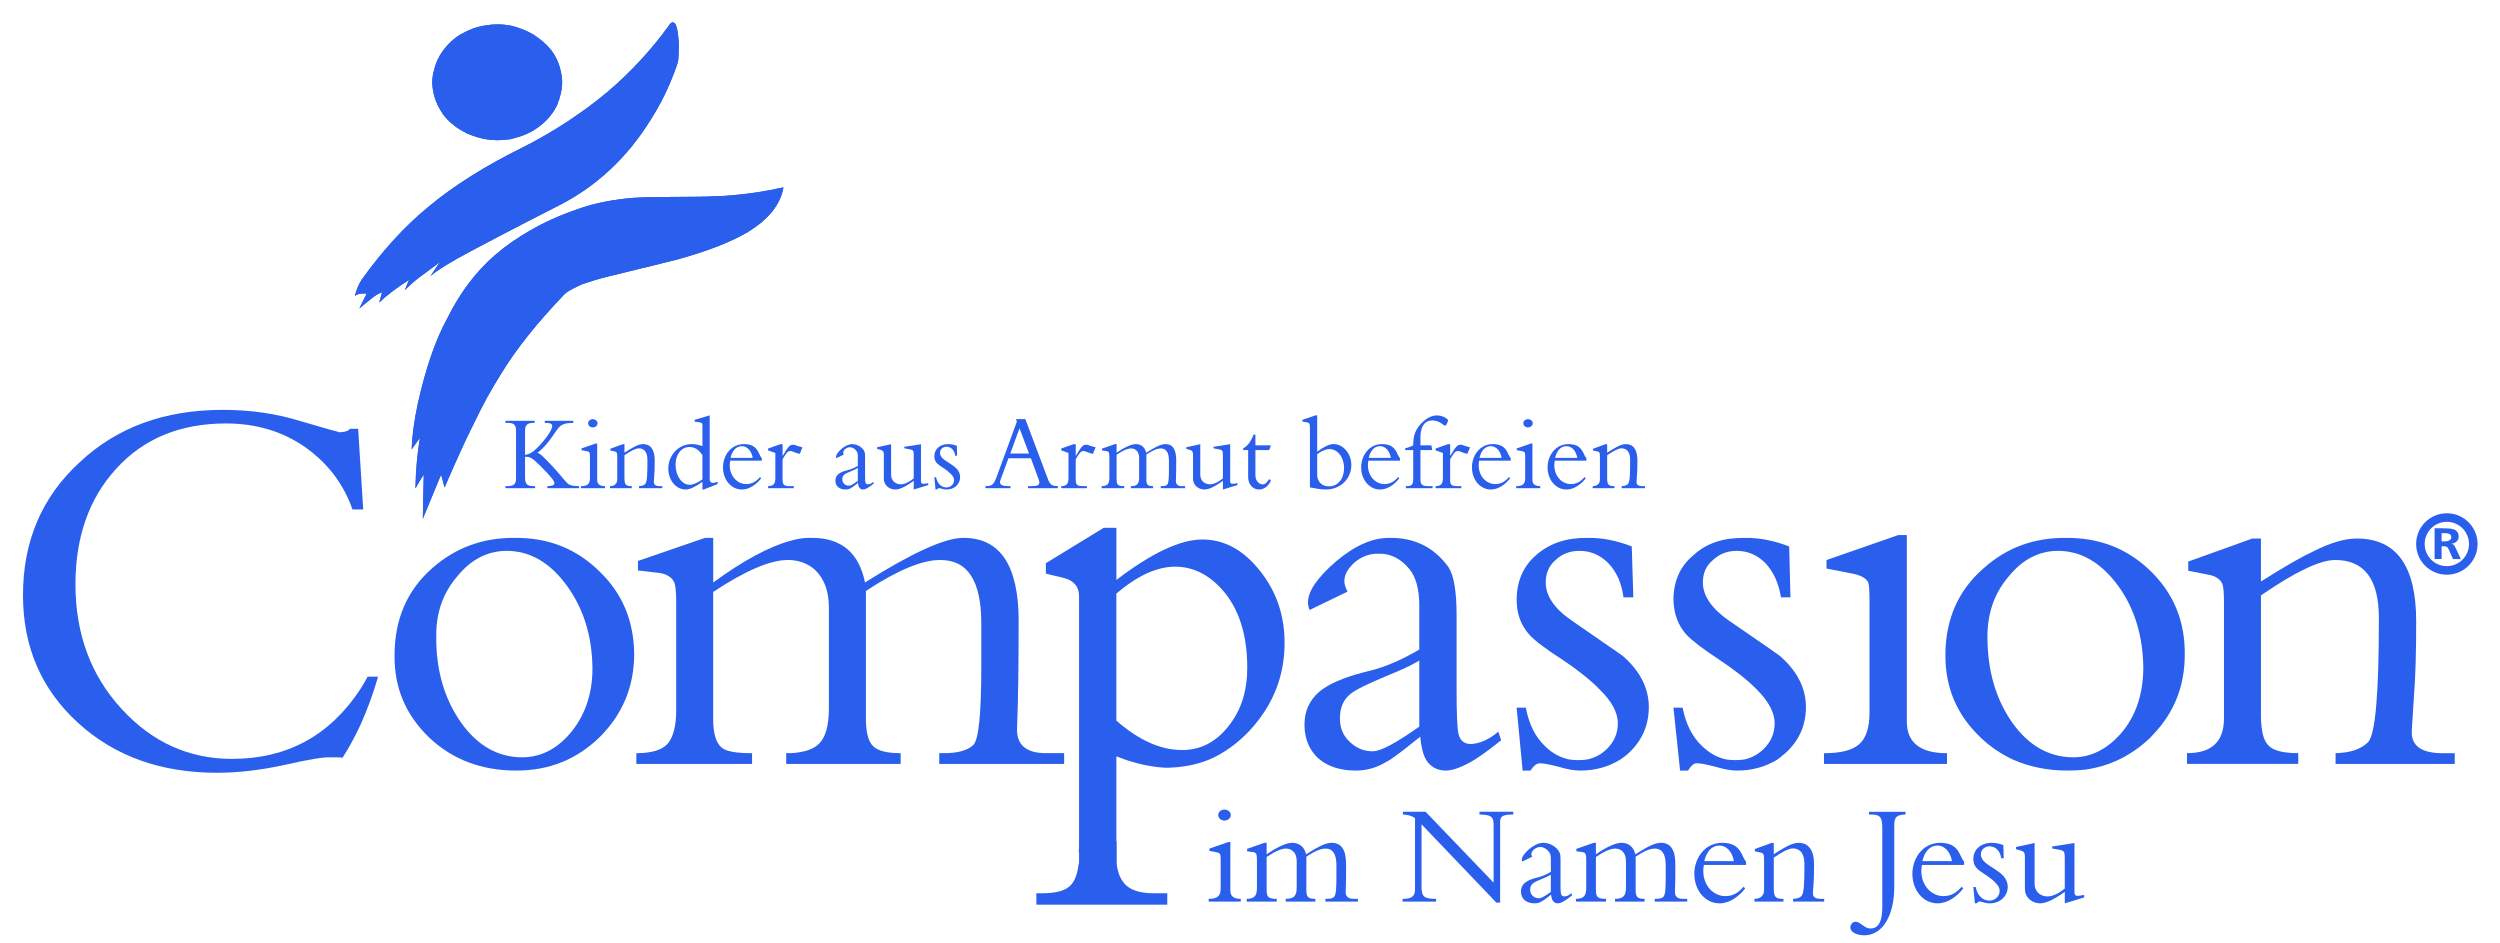 <?xml version="1.0" encoding="UTF-8"?>
<svg id="Calque_1" xmlns="http://www.w3.org/2000/svg" xmlns:xlink="http://www.w3.org/1999/xlink" version="1.1" viewBox="0 0 138.9 52.4">
  <!-- Generator: Adobe Illustrator 29.3.0, SVG Export Plug-In . SVG Version: 2.1.0 Build 146)  -->
  <defs>
    <style>
      .st0 {
        fill-rule: evenodd;
      }

      .st0, .st1, .st2 {
        fill: #2a5eec;
      }

      .st2 {
        clip-rule: evenodd;
      }

      .st3 {
        clip-path: url(#clippath);
      }
    </style>
    <clipPath id="clippath">
      <path class="st2" d="M29.417,12.829c-.712.409-1.354.854-1.923,1.353-1.05.908-1.922,2.065-2.616,3.453-.694,1.263-1.228,2.847-1.655,4.751-.196.908-.32,1.762-.356,2.581l.463-.641c-.142.854-.231,1.797-.249,2.811.214-.374.356-.622.463-.765l-.053,2.456,1.014-2.456c.071.214.124.445.196.712.623-1.441,1.157-2.634,1.637-3.577.481-1.014.979-1.904,1.459-2.669.463-.765.997-1.513,1.566-2.225.516-.641,1.174-1.406,1.975-2.242.143-.196.979-.57,1.032-.587.356-.124.801-.267,1.37-.409.267-.071.908-.213,1.887-.463.854-.196,1.548-.392,2.082-.516,1.655-.463,2.919-.961,3.826-1.495,1.157-.712,1.833-1.53,1.993-2.491-1.121.249-2.242.409-3.399.48-.623.036-1.548.053-2.812.053-1.103,0-1.958.018-2.563.089-.925.107-1.833.285-2.705.605-.979.338-1.85.73-2.633,1.192h0ZM24.433,14.573l-.516.765c.391-.338,1.121-.783,2.153-1.335.694-.374,2.385-1.264,5.072-2.634,2.029-1.05,3.702-2.616,5.001-4.698.427-.676.801-1.37,1.103-2.1.178-.427.32-.801.409-1.103.036-.124.053-.356.053-.641.018-.32,0-.641-.036-.89-.036-.32-.089-.534-.178-.641-.107-.107-.232-.053-.356.16-.943,1.299-2.065,2.527-3.382,3.648-1.406,1.175-2.954,2.189-4.663,3.061-2.136,1.05-3.88,2.153-5.25,3.292-1.353,1.103-2.599,2.474-3.755,4.093-.143.213-.267.498-.374.89.178-.125.391-.16.659-.125l-.409.819.659-.534c.213-.178.409-.303.605-.356l-.16.569c.427-.427.997-.836,1.655-1.263l-.231.569c.303-.303.605-.569.907-.783l1.032-.765h0ZM24.629,2.792c-.249.338-.427.712-.516,1.121-.124.409-.124.836-.018,1.281.089.427.285.819.534,1.174.267.356.587.623.997.872.392.231.801.374,1.264.48.481.089.943.089,1.442.018.463-.107.908-.249,1.317-.498.374-.231.712-.516.979-.872.267-.338.427-.73.516-1.121.107-.409.125-.837.018-1.264-.089-.445-.267-.836-.534-1.192-.267-.338-.605-.623-.997-.872-.391-.231-.801-.391-1.264-.498-.48-.089-.961-.089-1.442,0-.48.071-.907.249-1.317.481-.391.231-.712.534-.979.89h0Z"/>
    </clipPath>
  </defs>
  <g>
    <path class="st0" d="M29.417,12.829c-.712.409-1.354.854-1.923,1.353-1.05.908-1.922,2.065-2.616,3.453-.694,1.263-1.228,2.847-1.655,4.751-.196.908-.32,1.762-.356,2.581l.463-.641c-.142.854-.231,1.797-.249,2.811.214-.374.356-.622.463-.765l-.053,2.456,1.014-2.456c.071.214.124.445.196.712.623-1.441,1.157-2.634,1.637-3.577.481-1.014.979-1.904,1.459-2.669.463-.765.997-1.513,1.566-2.225.516-.641,1.174-1.406,1.975-2.242.143-.196.979-.57,1.032-.587.356-.124.801-.267,1.37-.409.267-.071.908-.213,1.887-.463.854-.196,1.548-.392,2.082-.516,1.655-.463,2.919-.961,3.826-1.495,1.157-.712,1.833-1.53,1.993-2.491-1.121.249-2.242.409-3.399.48-.623.036-1.548.053-2.812.053-1.103,0-1.958.018-2.563.089-.925.107-1.833.285-2.705.605-.979.338-1.85.73-2.633,1.192h0ZM24.433,14.573l-.516.765c.391-.338,1.121-.783,2.153-1.335.694-.374,2.385-1.264,5.072-2.634,2.029-1.05,3.702-2.616,5.001-4.698.427-.676.801-1.37,1.103-2.1.178-.427.32-.801.409-1.103.036-.124.053-.356.053-.641.018-.32,0-.641-.036-.89-.036-.32-.089-.534-.178-.641-.107-.107-.232-.053-.356.16-.943,1.299-2.065,2.527-3.382,3.648-1.406,1.175-2.954,2.189-4.663,3.061-2.136,1.05-3.88,2.153-5.25,3.292-1.353,1.103-2.599,2.474-3.755,4.093-.143.213-.267.498-.374.89.178-.125.391-.16.659-.125l-.409.819.659-.534c.213-.178.409-.303.605-.356l-.16.569c.427-.427.997-.836,1.655-1.263l-.231.569c.303-.303.605-.569.907-.783l1.032-.765h0ZM24.629,2.792c-.249.338-.427.712-.516,1.121-.124.409-.124.836-.018,1.281.089.427.285.819.534,1.174.267.356.587.623.997.872.392.231.801.374,1.264.48.481.089.943.089,1.442.018.463-.107.908-.249,1.317-.498.374-.231.712-.516.979-.872.267-.338.427-.73.516-1.121.107-.409.125-.837.018-1.264-.089-.445-.267-.836-.534-1.192-.267-.338-.605-.623-.997-.872-.391-.231-.801-.391-1.264-.498-.48-.089-.961-.089-1.442,0-.48.071-.907.249-1.317.481-.391.231-.712.534-.979.89h0Z"/>
    <g class="st3">
      <rect class="st1" x="34.575" y="-7.492" width="3.705" height="20.386" transform="translate(15.875 32.898) rotate(-60)"/>
      <rect class="st1" x="32.708" y="-4.257" width="3.705" height="20.386" transform="translate(12.14 32.898) rotate(-60)"/>
      <rect class="st1" x="33.392" y="-2.673" width=".524" height="20.415" transform="translate(10.302 32.912) rotate(-59.999)"/>
      <rect class="st1" x="33.143" y="-2.242" width=".524" height="20.415" transform="translate(9.804 32.912) rotate(-60)"/>
      <rect class="st1" x="32.895" y="-1.811" width=".524" height="20.415" transform="translate(9.307 32.913) rotate(-60)"/>
      <rect class="st1" x="32.646" y="-1.38" width=".524" height="20.415" transform="translate(8.809 32.913) rotate(-60)"/>
      <rect class="st1" x="32.397" y="-.949" width=".524" height="20.415" transform="translate(8.312 32.913) rotate(-60)"/>
      <rect class="st1" x="32.148" y="-.518" width=".524" height="20.415" transform="translate(7.814 32.912) rotate(-60)"/>
      <rect class="st1" x="31.899" y="-.087" width=".524" height="20.415" transform="translate(7.316 32.912) rotate(-60)"/>
      <rect class="st1" x="31.65" y=".344" width=".524" height="20.415" transform="translate(6.819 32.912) rotate(-60)"/>
      <rect class="st1" x="31.402" y=".775" width=".524" height="20.415" transform="translate(6.321 32.912) rotate(-60)"/>
      <rect class="st1" x="31.153" y="1.205" width=".524" height="20.415" transform="translate(5.824 32.912) rotate(-60)"/>
      <rect class="st1" x="30.904" y="1.636" width=".524" height="20.415" transform="translate(5.326 32.912) rotate(-60)"/>
      <rect class="st1" x="30.655" y="2.067" width=".524" height="20.415" transform="translate(4.828 32.912) rotate(-60)"/>
      <rect class="st1" x="30.406" y="2.498" width=".524" height="20.415" transform="translate(4.331 32.913) rotate(-60)"/>
      <rect class="st1" x="30.158" y="2.929" width=".524" height="20.415" transform="translate(3.833 32.913) rotate(-60)"/>
      <rect class="st1" x="29.909" y="3.36" width=".524" height="20.415" transform="translate(3.335 32.912) rotate(-60)"/>
      <rect class="st1" x="29.66" y="3.791" width=".524" height="20.415" transform="translate(2.838 32.912) rotate(-60)"/>
      <rect class="st1" x="29.411" y="4.222" width=".524" height="20.415" transform="translate(2.34 32.912) rotate(-60)"/>
      <rect class="st1" x="29.162" y="4.653" width=".524" height="20.415" transform="translate(1.843 32.912) rotate(-60)"/>
      <rect class="st1" x="28.914" y="5.084" width=".524" height="20.415" transform="translate(1.345 32.912) rotate(-60)"/>
      <rect class="st1" x="28.665" y="5.515" width=".524" height="20.415" transform="translate(.847 32.912) rotate(-60)"/>
      <rect class="st1" x="28.416" y="5.946" width=".524" height="20.415" transform="translate(.35 32.913) rotate(-60)"/>
      <rect class="st1" x="28.167" y="6.377" width=".524" height="20.415" transform="translate(-.148 32.913) rotate(-60)"/>
      <rect class="st1" x="27.918" y="6.808" width=".524" height="20.415" transform="translate(-.646 32.912) rotate(-59.999)"/>
      <rect class="st1" x="27.669" y="7.239" width=".524" height="20.415" transform="translate(-1.143 32.912) rotate(-60)"/>
      <rect class="st1" x="27.421" y="7.67" width=".524" height="20.415" transform="translate(-1.641 32.912) rotate(-60)"/>
      <rect class="st1" x="27.172" y="8.101" width=".524" height="20.415" transform="translate(-2.139 32.912) rotate(-60)"/>
      <rect class="st1" x="26.923" y="8.532" width=".524" height="20.415" transform="translate(-2.636 32.912) rotate(-60)"/>
      <rect class="st1" x="26.674" y="8.963" width=".524" height="20.415" transform="translate(-3.134 32.912) rotate(-60)"/>
      <rect class="st1" x="26.425" y="9.394" width=".524" height="20.415" transform="translate(-3.631 32.913) rotate(-60)"/>
      <rect class="st1" x="26.177" y="9.825" width=".524" height="20.415" transform="translate(-4.129 32.913) rotate(-60)"/>
      <rect class="st1" x="25.928" y="10.256" width=".524" height="20.415" transform="translate(-4.626 32.913) rotate(-60)"/>
      <rect class="st1" x="25.679" y="10.686" width=".524" height="20.415" transform="translate(-5.124 32.913) rotate(-60)"/>
      <rect class="st1" x="25.43" y="11.117" width=".524" height="20.415" transform="translate(-5.622 32.912) rotate(-60)"/>
      <rect class="st1" x="25.181" y="11.548" width=".524" height="20.415" transform="translate(-6.119 32.912) rotate(-60)"/>
      <rect class="st1" x="24.933" y="11.979" width=".524" height="20.415" transform="translate(-6.617 32.913) rotate(-60.001)"/>
      <rect class="st1" x="24.684" y="12.41" width=".524" height="20.415" transform="translate(-7.114 32.913) rotate(-60)"/>
      <rect class="st1" x="24.435" y="12.841" width=".524" height="20.415" transform="translate(-7.612 32.913) rotate(-60)"/>
      <rect class="st1" x="24.186" y="13.272" width=".524" height="20.415" transform="translate(-8.11 32.913) rotate(-60.001)"/>
      <rect class="st1" x="23.937" y="13.703" width=".524" height="20.415" transform="translate(-8.607 32.913) rotate(-60)"/>
      <rect class="st1" x="23.688" y="14.134" width=".524" height="20.415" transform="translate(-9.105 32.913) rotate(-60.001)"/>
      <rect class="st1" x="23.44" y="14.565" width=".524" height="20.415" transform="translate(-9.603 32.913) rotate(-60)"/>
      <rect class="st1" x="23.191" y="14.996" width=".524" height="20.415" transform="translate(-10.1 32.913) rotate(-60.001)"/>
      <rect class="st1" x="22.942" y="15.427" width=".524" height="20.415" transform="translate(-10.598 32.913) rotate(-60)"/>
      <rect class="st1" x="22.693" y="15.858" width=".524" height="20.415" transform="translate(-11.095 32.913) rotate(-60.001)"/>
      <rect class="st1" x="22.444" y="16.289" width=".524" height="20.415" transform="translate(-11.593 32.913) rotate(-60)"/>
      <rect class="st1" x="22.196" y="16.72" width=".524" height="20.415" transform="translate(-12.091 32.912) rotate(-60)"/>
      <rect class="st1" x="21.947" y="17.151" width=".524" height="20.415" transform="translate(-12.588 32.913) rotate(-60.001)"/>
      <rect class="st1" x="21.698" y="17.582" width=".524" height="20.415" transform="translate(-13.086 32.913) rotate(-60)"/>
    </g>
  </g>
  <path class="st1" d="M6.461,26.039c1.511-1.669,3.549-2.512,6.096-2.512,1.669,0,3.127.439,4.374,1.3,1.247.878,2.143,2.02,2.652,3.478h.597l-.281-4.479h-.457c-.088.123-.281.176-.562.193-.088-.017-.791-.211-2.161-.615-1.353-.422-2.793-.632-4.339-.632-3.232,0-5.885.966-7.958,2.916-2.09,1.915-3.144,4.374-3.144,7.377,0,2.881,1.019,5.234,3.057,7.096,2.02,1.844,4.585,2.775,7.729,2.775,1.212,0,2.459-.158,3.759-.439,1.3-.298,2.143-.439,2.565-.421.211,0,.439,0,.65.018.369-.58.703-1.195,1.001-1.845.369-.826.703-1.721.966-2.652h-.58c-.123.228-.246.439-.386.667-1.704,2.6-4.076,3.9-7.15,3.9-2.371,0-4.427-.913-6.131-2.775-1.704-1.845-2.565-4.163-2.565-6.921,0-2.635.756-4.778,2.266-6.429h0Z"/>
  <path class="st1" d="M59.127,32.116c.562.158.826.492.826,1.019v13.613c0,.228,0,.439-.018.614h.018v.615h-.018c-.07.562-.211.966-.439,1.195-.281.316-.808.457-1.599.457h-.316v.633h7.273v-.633h-.755c-.65,0-1.142-.123-1.493-.404-.334-.299-.51-.72-.562-1.247v-1.229h-.018v-4.725c.193.071.387.141.58.211.861.281,1.616.404,2.231.422.843-.018,1.616-.158,2.354-.457.808-.351,1.546-.878,2.231-1.599,1.3-1.405,1.95-3.021,1.95-4.883,0-1.528-.457-2.863-1.37-4.005-.931-1.177-2.003-1.739-3.197-1.739-1.23,0-2.828.756-4.778,2.248v-2.898h-.703l-3.215,1.967v.58l1.019.246h0ZM65.293,31.484c.966,0,1.844.422,2.6,1.265.931,1.036,1.405,2.494,1.405,4.356,0,1.265-.334,2.354-1.037,3.232-.703.896-1.563,1.335-2.582,1.335-1.195,0-2.407-.544-3.654-1.634v-7.061c1.177-1.001,2.266-1.493,3.268-1.493h0Z"/>
  <path class="st1" d="M56.597,34.522c0-3.091-1.019-4.655-3.092-4.637-1.001,0-2.828.826-5.446,2.477-.334-1.651-1.317-2.477-2.934-2.477-.369-.018-.773.035-1.195.158-1.177.316-2.617,1.089-4.304,2.319v-2.477h-.457l-3.724,1.282v.527l1.212.141c.404.071.685.246.808.527.07.193.105.527.105,1.072v6.042c0,.826-.158,1.458-.457,1.827-.316.369-.913.545-1.757.545v.597h6.429v-.597c-.843,0-1.388-.088-1.651-.281-.351-.264-.51-.79-.51-1.634v-7.044c1.809-1.195,3.18-1.774,4.128-1.774h.176c.545.035,1.019.228,1.388.579.492.492.738,1.177.738,2.055v5.726c-.018.878-.193,1.493-.545,1.844-.316.316-.843.492-1.581.527h-.246v.597h6.359v-.597c-.755,0-1.265-.123-1.528-.387-.264-.246-.404-.773-.404-1.528v-7.096c1.757-1.159,3.127-1.721,4.111-1.721,1.546-.018,2.301,1.159,2.301,3.513v2.406c0,2.6-.141,4.04-.439,4.356-.316.299-.861.457-1.616.457h-.281v.597h6.939v-.597h-1.001c-1.124,0-1.651-.474-1.616-1.388.07-1.686.088-3.671.088-5.937h0Z"/>
  <path class="st1" d="M33.304,31.747c-1.282-1.265-2.846-1.88-4.708-1.862-1.757-.018-3.285.544-4.567,1.669-1.405,1.229-2.108,2.845-2.108,4.865-.017,1.809.633,3.32,1.932,4.567,1.283,1.212,2.899,1.827,4.831,1.827,1.827,0,3.355-.614,4.638-1.862,1.265-1.265,1.897-2.775,1.915-4.584-.018-1.862-.65-3.39-1.932-4.62h0ZM31.494,32.538c.931,1.282,1.405,2.81,1.423,4.602,0,1.458-.439,2.67-1.265,3.636-.756.861-1.634,1.3-2.635,1.3-1.335,0-2.477-.633-3.391-1.915-.931-1.318-1.405-2.916-1.388-4.795-.017-1.3.369-2.424,1.177-3.355.773-.949,1.704-1.405,2.74-1.405,1.282,0,2.407.65,3.338,1.932h0Z"/>
  <path class="st1" d="M136.386,42.445v-.597h-.667c-1.177,0-1.757-.404-1.722-1.23.035-.65.088-1.318.123-1.95.088-1.124.123-2.494.123-4.146,0-3.074-1.089-4.602-3.302-4.602-.685,0-1.493.245-2.424.72-.544.245-1.511.79-2.899,1.668v-2.389h-.474l-3.566,1.282v.509l1.072.211c.44.07.703.246.826.527.053.123.088.457.088.984v6.481c0,1.3-.685,1.932-2.055,1.932v.597h6.183v-.597c-.843,0-1.388-.141-1.651-.422-.281-.263-.422-.826-.422-1.686v-6.657c1.915-1.318,3.285-1.967,4.128-1.967,1.616,0,2.424,1.071,2.424,3.232,0,4.18-.194,6.464-.597,6.885-.404.404-1.001.597-1.809.615v.597h6.622Z"/>
  <path class="st1" d="M119.663,31.906c-.052-.053-.105-.105-.158-.158-1.283-1.265-2.864-1.88-4.726-1.862-1.774-.018-3.285.544-4.55,1.669-1.423,1.229-2.143,2.845-2.143,4.865,0,1.809.65,3.32,1.967,4.567.527.51,1.124.896,1.775,1.212.913.404,1.932.614,3.039.614.351,0,.668-.017.984-.052,1.405-.193,2.617-.808,3.654-1.809.052-.07.105-.123.158-.175,1.16-1.23,1.722-2.687,1.722-4.409.018-1.774-.562-3.25-1.722-4.462h0ZM114.34,30.606c1.282,0,2.389.65,3.338,1.932.931,1.282,1.388,2.81,1.405,4.602-.018,1.458-.422,2.67-1.265,3.636-.773.861-1.652,1.3-2.618,1.3-1.335,0-2.477-.633-3.39-1.915-.931-1.318-1.388-2.916-1.388-4.795,0-1.3.387-2.424,1.195-3.355.773-.949,1.704-1.405,2.723-1.405h0Z"/>
  <path class="st1" d="M105.943,29.727h-.474l-3.988,1.388v.474l1.441.281c.457.088.755.246.878.492.052.158.07.51.07,1.036v6.201c0,.826-.193,1.405-.562,1.739-.387.351-1.037.51-1.968.51v.597h6.834v-.597c-1.493,0-2.231-.597-2.231-1.756v-10.364h0Z"/>
  <path class="st1" d="M99.478,33.188l-.071-2.828c-.826-.316-1.651-.492-2.477-.474-1.177-.018-2.125.298-2.828.949-.756.615-1.124,1.458-1.124,2.494.018.755.246,1.405.72,1.932.299.316.879.773,1.792,1.37.896.597,1.616,1.159,2.125,1.686.65.65.984,1.282.984,1.862s-.211,1.054-.633,1.458c-.316.298-.667.474-1.054.562-.158.017-.316.035-.492.035s-.351-.018-.492-.035c-.509-.105-.949-.351-1.352-.738-.545-.51-.914-1.229-1.089-2.143h-.51l.369,3.495h.439c.176-.281.334-.421.51-.404.211,0,.545.07,1.019.193.474.141.86.211,1.195.211.86,0,1.581-.211,2.248-.614.158-.123.316-.246.474-.387.738-.685,1.107-1.528,1.107-2.529,0-1.054-.492-2.02-1.476-2.863-.913-.65-1.862-1.282-2.793-1.932-.966-.668-1.458-1.388-1.458-2.125,0-.51.175-.931.562-1.247.369-.351.808-.51,1.318-.51.615,0,1.142.228,1.598.685.439.474.738,1.106.861,1.897h.527Z"/>
  <path class="st1" d="M90.748,33.188l-.088-2.828c-.808-.316-1.634-.492-2.459-.474-1.159-.018-2.108.298-2.846.949-.72.615-1.089,1.458-1.089,2.494,0,.755.228,1.405.703,1.932.281.316.878.773,1.809,1.37.896.597,1.598,1.159,2.108,1.686.668.65,1.001,1.282,1.001,1.862s-.211,1.054-.633,1.458c-.316.298-.667.474-1.072.562-.158.017-.316.035-.51.035-.158,0-.316-.018-.474-.035-.509-.105-.966-.351-1.352-.738-.545-.51-.896-1.229-1.072-2.143h-.51l.334,3.495h.439c.176-.281.369-.421.545-.404.193,0,.527.07,1.019.193.457.141.861.211,1.195.211.843,0,1.581-.211,2.231-.614.175-.123.351-.246.492-.387.72-.685,1.089-1.528,1.089-2.529,0-1.054-.492-2.02-1.476-2.863-.931-.65-1.862-1.282-2.793-1.932-.984-.668-1.458-1.388-1.458-2.125,0-.51.176-.931.545-1.247.369-.351.808-.51,1.335-.51.614,0,1.142.228,1.598.685.457.474.738,1.106.843,1.897h.545Z"/>
  <path class="st1" d="M81.718,41.338c-.369,0-.597-.193-.685-.562-.071-.334-.105-1.142-.105-2.459v-4.146c0-1.335-.158-2.231-.457-2.67-.791-1.089-1.88-1.634-3.25-1.616-.949-.018-1.95.421-3.004,1.318-1.037.896-1.546,1.651-1.546,2.266,0,.106.017.228.088.422l2.108-1.019c-.123-.246-.175-.44-.175-.58,0-.368.193-.703.58-1.054.387-.316.826-.491,1.335-.474.667-.018,1.23.281,1.721.878.334.421.527,1.089.527,1.985v2.459c-.913.544-1.827.949-2.723,1.177-1.195.281-2.038.615-2.583.983-.72.492-1.072,1.177-1.072,2.02,0,.773.264,1.388.756,1.862.035.018.07.035.088.071.51.404,1.177.614,2.003.614.491,0,.931-.105,1.317-.281.194-.088.387-.211.615-.334.457-.316,1.001-.738,1.652-1.265.052.527.14.948.316,1.265.246.404.615.614,1.107.614.404,0,.949-.211,1.616-.614.44-.281.914-.633,1.458-1.072l-.158-.474c-.544.457-1.054.667-1.528.685h0ZM77.063,37.544c.756-.298,1.353-.579,1.792-.843v3.671c-1.3.914-2.143,1.37-2.582,1.37-.492,0-.914-.175-1.265-.509-.387-.351-.562-.79-.562-1.317,0-.597.193-1.054.597-1.37.281-.228.966-.562,2.02-1.001h0Z"/>
  <path class="st0" d="M135.656,29.621v.46h.129c.275,0,.412-.079.412-.238,0-.091-.045-.154-.133-.189-.06-.023-.152-.034-.279-.034h-.129ZM135.266,31.061v-1.71h.421c.299,0,.505.018.615.053.202.064.302.2.302.409,0,.103-.036.191-.109.265-.072.074-.17.118-.293.132v.005c.085.006.155.065.207.176l.312.669h-.434l-.235-.534c-.03-.067-.062-.112-.095-.135-.039-.028-.098-.042-.176-.042h-.126v.71h-.39Z"/>
  <path class="st0" d="M134.715,30.224c0-.68.552-1.232,1.232-1.232s1.231.552,1.231,1.232-.551,1.231-1.231,1.231-1.232-.551-1.232-1.231h0ZM134.241,30.224c0-.943.763-1.707,1.706-1.707s1.707.764,1.707,1.707-.764,1.707-1.707,1.707-1.706-.764-1.706-1.707h0Z"/>
  <g>
    <path class="st1" d="M30.411,27.124v-.114c.277-.006.391-.054.391-.169,0-.102-.132-.307-.74-.915-.482-.482-.626-.572-.891-.542v1.126c0,.379.109.5.482.5h.078v.114h-1.65v-.114h.108c.385,0,.482-.133.482-.44v-2.643c0-.361-.162-.433-.482-.433h-.108v-.114h1.626v.114h-.054c-.361,0-.482.114-.482.475v1.301c.235-.024.422-.133.674-.385.47-.47.837-1.012.837-1.204,0-.138-.09-.186-.415-.186v-.114h1.584v.114c-.427.006-.614.066-.795.247-.187.187-.566.939-1.198,1.421.108.018.217.109.482.373.632.632.969,1.102,1.168,1.3.102.103.259.175.668.175v.114h-1.764Z"/>
    <path class="st1" d="M33.181,26.667c0,.21.114.343.433.343v.114h-1.337v-.114c.367,0,.5-.121.5-.44v-1.21c0-.235-.03-.265-.187-.295l-.283-.054v-.096l.783-.271h.09v2.023ZM32.934,23.289c.145,0,.265.102.265.229s-.121.229-.265.229-.259-.102-.259-.229.114-.229.259-.229Z"/>
    <path class="st1" d="M34.698,26.6c0,.331.078.409.403.409v.114h-1.21v-.114c.265,0,.403-.145.403-.379v-1.264c0-.223-.024-.265-.181-.295l-.205-.042v-.096l.692-.253h.096v.47c.403-.253.741-.476,1.036-.476.409,0,.644.301.644.903,0,.801-.042.957-.048,1.192-.006.163.09.241.337.241h.132v.114h-1.295v-.114c.175-.006.277-.049.343-.114.114-.115.126-.554.126-1.355,0-.482-.235-.632-.476-.632-.193,0-.488.169-.801.385v1.306Z"/>
    <path class="st1" d="M39.027,23.62c0-.114-.042-.145-.235-.169l-.199-.024v-.102l.837-.247v3.534c0,.205.126.247.295.199l.145-.042v.127l-.771.301h-.072v-.428c-.391.283-.704.428-.933.428-.536,0-.963-.518-.963-1.162,0-.753.572-1.361,1.306-1.361.181,0,.427.048.59.114v-1.168ZM39.027,25.288c-.217-.319-.433-.452-.716-.452-.47,0-.777.427-.777.993,0,.602.349,1.108.783,1.108.187,0,.446-.115.71-.301v-1.349Z"/>
    <path class="st1" d="M40.568,25.595c-.012.09-.024.174-.024.253,0,.626.439,1.048.915,1.048.301,0,.536-.121.765-.391l.066.072c-.253.319-.632.62-1.072.62-.59,0-1.048-.536-1.048-1.234,0-.638.428-1.289,1.162-1.289.813,0,.795.584.993.783v.139h-1.758ZM41.821,25.439c-.066-.391-.307-.65-.596-.65-.199,0-.5.09-.638.65h1.234Z"/>
    <path class="st1" d="M43.482,26.685c0,.247.09.325.391.325h.229v.114h-1.427v-.114c.307-.006.403-.133.403-.452v-1.391l-.403-.145v-.102l.686-.241h.12v.638h.012c.301-.494.373-.608.572-.608.072,0,.09.006.205.054.06.024.169.048.313.09l-.145.361c-.09-.012-.205-.042-.319-.096-.066-.03-.138-.06-.211-.06-.108,0-.175.072-.235.157-.078.109-.145.211-.193.301v1.168Z"/>
    <path class="st1" d="M46.469,25.456c-.012-.036-.018-.054-.018-.084,0-.211.5-.698.891-.698.181,0,.464.085.632.319.09.126.09.205.09.518v.807c0,.482,0,.59.157.59.066,0,.144-.006.295-.132l.03.09c-.325.265-.494.331-.596.331-.247,0-.271-.271-.277-.367-.416.343-.536.367-.698.367-.349,0-.56-.199-.56-.494,0-.367.325-.494.71-.59.126-.03.325-.102.536-.229v-.476c0-.169,0-.265-.102-.385-.078-.096-.205-.175-.337-.175-.199,0-.373.169-.373.295,0,.036.006.06.03.114l-.409.199ZM47.661,26.004c-.114.066-.211.108-.355.169-.367.15-.506.211-.506.458,0,.217.174.355.355.355.096,0,.169-.03.506-.265v-.716Z"/>
    <path class="st1" d="M51.574,26.95l-.807.247v-.482c-.452.325-.783.482-1.024.482-.301,0-.638-.205-.638-.614v-1.337c0-.145-.036-.211-.162-.247l-.211-.06v-.09l.777-.169v1.686c0,.373.271.542.542.542.205,0,.469-.126.716-.331v-1.295c0-.235-.03-.283-.223-.319l-.301-.054v-.084l.927-.145v2.029c0,.168.06.199.277.157l.126-.024v.108Z"/>
    <path class="st1" d="M52.008,26.516c.072.361.301.566.572.566.241,0,.427-.18.427-.397,0-.126-.03-.205-.193-.367-.427-.427-.903-.47-.903-.969,0-.397.313-.674.771-.674.163,0,.331.036.482.097l.012.548h-.102c-.042-.307-.241-.5-.482-.5-.199,0-.367.139-.367.337,0,.53,1.12.62,1.12,1.355,0,.391-.325.686-.747.686-.114,0-.199-.018-.265-.042-.066-.018-.114-.036-.163-.036-.036,0-.072.024-.102.072h-.09l-.066-.674h.097Z"/>
    <path class="st1" d="M56.03,25.462l-.349.945c-.042.114-.121.295-.121.379,0,.162.157.223.488.223h.096v.114h-1.391v-.114c.391-.006.458-.072.65-.596l1.096-2.992-.054-.133h.524l1.258,3.342c.12.319.247.379.548.379v.114h-1.656v-.114h.157c.343,0,.47-.036.47-.205,0-.096-.042-.186-.066-.247l-.403-1.096h-1.246ZM56.644,23.795l-.512,1.403h1.042l-.53-1.403Z"/>
    <path class="st1" d="M59.769,26.685c0,.247.09.325.391.325h.229v.114h-1.427v-.114c.307-.006.403-.133.403-.452v-1.391l-.403-.145v-.102l.686-.241h.12v.638h.012c.301-.494.373-.608.572-.608.072,0,.09.006.205.054.06.024.169.048.313.09l-.145.361c-.09-.012-.205-.042-.319-.096-.066-.03-.138-.06-.211-.06-.108,0-.175.072-.235.157-.078.109-.145.211-.193.301v1.168Z"/>
    <path class="st1" d="M62.039,26.636c0,.313.084.373.421.373v.114h-1.252v-.114c.349,0,.428-.156.428-.463v-1.18c0-.235-.036-.289-.175-.307l-.235-.03v-.102l.722-.253h.09v.482c.433-.307.831-.482,1.072-.482.295,0,.512.187.572.482.403-.253.771-.482,1.066-.482.433,0,.602.331.602.909,0,.385,0,.789-.018,1.156,0,.126.072.271.319.271h.193v.114h-1.355v-.114h.054c.175,0,.253-.03.307-.084.09-.091.096-.44.096-.855v-.47c0-.463-.157-.686-.452-.686-.187,0-.428.09-.801.337v1.385c0,.301.072.373.373.373v.114h-1.234v-.114c.337,0,.457-.121.457-.463v-1.114c0-.379-.235-.518-.445-.518-.169,0-.397.078-.807.349v1.373Z"/>
    <path class="st1" d="M68.752,26.95l-.807.247v-.482c-.452.325-.783.482-1.024.482-.301,0-.638-.205-.638-.614v-1.337c0-.145-.036-.211-.162-.247l-.211-.06v-.09l.777-.169v1.686c0,.373.271.542.542.542.205,0,.469-.126.716-.331v-1.295c0-.235-.03-.283-.223-.319l-.301-.054v-.084l.927-.145v2.029c0,.168.06.199.277.157l.126-.024v.108Z"/>
    <path class="st1" d="M70.613,24.74l-.097.265h-.765v1.403c0,.379.271.506.397.506.133,0,.253-.102.367-.301l.097.09c-.145.313-.38.494-.657.494-.355,0-.608-.295-.608-.698v-1.493h-.277v-.096c.235-.114.439-.391.578-.765h.102v.596h.861Z"/>
    <path class="st1" d="M73.183,25.095c.427-.307.686-.422.909-.422.536,0,.988.53.988,1.162,0,.771-.608,1.361-1.409,1.361-.271,0-.506-.042-.891-.115v-3.263c0-.313-.018-.337-.247-.367l-.169-.024v-.102l.722-.247h.097v2.017ZM73.183,26.39c0,.301.198.632.656.632.494,0,.837-.416.837-1.018s-.355-1.054-.819-1.054c-.187,0-.403.09-.674.283v1.156Z"/>
    <path class="st1" d="M76.025,25.595c-.012.09-.024.174-.024.253,0,.626.44,1.048.915,1.048.301,0,.536-.121.765-.391l.066.072c-.253.319-.632.62-1.072.62-.59,0-1.048-.536-1.048-1.234,0-.638.427-1.289,1.162-1.289.813,0,.795.584.994.783v.139h-1.758ZM77.277,25.439c-.066-.391-.307-.65-.596-.65-.198,0-.5.09-.638.65h1.234Z"/>
    <path class="st1" d="M79.571,25.005h-.65v1.65c0,.277.108.355.446.355h.228v.114h-1.487v-.114c.349,0,.41-.078.41-.415v-1.589h-.445v-.102c.169-.036.313-.09.445-.162,0-.5.108-.879.463-1.234.295-.295.578-.427.855-.427.337,0,.62.193.62.283,0,.048-.115.289-.163.289-.084,0-.307-.295-.705-.295-.434,0-.668.343-.668.927v.458h.608l.042.265Z"/>
    <path class="st1" d="M80.571,26.685c0,.247.09.325.391.325h.229v.114h-1.427v-.114c.307-.006.404-.133.404-.452v-1.391l-.404-.145v-.102l.686-.241h.121v.638h.012c.301-.494.373-.608.572-.608.072,0,.09.006.205.054.06.024.169.048.313.09l-.145.361c-.09-.012-.205-.042-.319-.096-.067-.03-.139-.06-.211-.06-.109,0-.175.072-.235.157-.078.109-.145.211-.193.301v1.168Z"/>
    <path class="st1" d="M82.18,25.595c-.012.09-.024.174-.024.253,0,.626.44,1.048.915,1.048.301,0,.536-.121.765-.391l.066.072c-.253.319-.632.62-1.072.62-.59,0-1.048-.536-1.048-1.234,0-.638.427-1.289,1.162-1.289.813,0,.795.584.994.783v.139h-1.758ZM83.432,25.439c-.066-.391-.307-.65-.596-.65-.198,0-.5.09-.638.65h1.234Z"/>
    <path class="st1" d="M85.142,26.667c0,.21.115.343.434.343v.114h-1.337v-.114c.367,0,.5-.121.5-.44v-1.21c0-.235-.03-.265-.187-.295l-.283-.054v-.096l.782-.271h.09v2.023ZM84.895,23.289c.144,0,.265.102.265.229s-.121.229-.265.229-.259-.102-.259-.229.115-.229.259-.229Z"/>
    <path class="st1" d="M86.382,25.595c-.012.09-.024.174-.024.253,0,.626.439,1.048.915,1.048.301,0,.536-.121.765-.391l.066.072c-.253.319-.632.62-1.072.62-.59,0-1.048-.536-1.048-1.234,0-.638.427-1.289,1.162-1.289.813,0,.795.584.994.783v.139h-1.758ZM87.634,25.439c-.066-.391-.307-.65-.596-.65-.198,0-.5.09-.638.65h1.234Z"/>
    <path class="st1" d="M89.296,26.6c0,.331.078.409.403.409v.114h-1.21v-.114c.265,0,.404-.145.404-.379v-1.264c0-.223-.024-.265-.181-.295l-.205-.042v-.096l.692-.253h.096v.47c.403-.253.741-.476,1.036-.476.409,0,.644.301.644.903,0,.801-.042.957-.048,1.192-.006.163.09.241.337.241h.133v.114h-1.295v-.114c.174-.006.277-.049.343-.114.115-.115.126-.554.126-1.355,0-.482-.235-.632-.476-.632-.193,0-.487.169-.801.385v1.306Z"/>
  </g>
  <g>
    <path class="st1" d="M68.359,49.484c0,.281.153.457.578.457v.153h-1.782v-.153c.49,0,.666-.16.666-.586v-1.613c0-.314-.04-.354-.249-.394l-.377-.072v-.129l1.043-.361h.121v2.697ZM68.03,44.98c.193,0,.353.136.353.305s-.16.305-.353.305-.345-.136-.345-.305.153-.305.345-.305Z"/>
    <path class="st1" d="M70.374,49.443c0,.417.112.497.562.497v.153h-1.67v-.153c.466,0,.57-.209.57-.618v-1.573c0-.313-.048-.385-.233-.41l-.313-.04v-.136l.964-.337h.121v.642c.578-.409,1.107-.642,1.429-.642.393,0,.682.249.762.642.538-.337,1.028-.642,1.421-.642.578,0,.803.441.803,1.212,0,.513,0,1.051-.024,1.541,0,.169.096.361.425.361h.257v.153h-1.806v-.153h.072c.233,0,.338-.04.409-.112.121-.121.129-.586.129-1.14v-.626c0-.618-.209-.915-.602-.915-.249,0-.57.121-1.068.449v1.847c0,.401.096.497.498.497v.153h-1.646v-.153c.45,0,.611-.16.611-.618v-1.485c0-.506-.314-.69-.594-.69-.225,0-.53.104-1.076.466v1.83Z"/>
    <path class="st1" d="M83.138,50.149l-4.158-4.351v3.445c0,.578.128.698.81.698v.153h-1.862v-.153h.032c.498,0,.659-.169.659-.537v-3.95c-.185-.128-.393-.193-.674-.201v-.152h1.26l3.781,3.941v-3.195c0-.489-.145-.578-.787-.594v-.152h1.879v.152c-.602,0-.731.105-.731.417v4.479h-.209Z"/>
    <path class="st1" d="M84.575,47.87c-.016-.048-.024-.072-.024-.113,0-.281.666-.931,1.188-.931.241,0,.618.112.843.425.121.169.121.273.121.69v1.075c0,.643,0,.787.209.787.088,0,.193-.008.394-.176l.04.121c-.434.353-.658.441-.795.441-.329,0-.361-.361-.369-.489-.554.458-.714.489-.931.489-.466,0-.746-.265-.746-.658,0-.489.433-.658.947-.786.169-.04.434-.137.714-.305v-.635c0-.224,0-.353-.136-.513-.104-.128-.273-.233-.45-.233-.265,0-.497.225-.497.393,0,.048.008.08.04.152l-.546.265ZM86.164,48.6c-.152.089-.28.145-.473.225-.49.2-.674.281-.674.61,0,.289.233.474.473.474.128,0,.225-.04.674-.353v-.955Z"/>
    <path class="st1" d="M88.669,49.443c0,.417.113.497.562.497v.153h-1.67v-.153c.465,0,.57-.209.57-.618v-1.573c0-.313-.048-.385-.233-.41l-.314-.04v-.136l.964-.337h.12v.642c.578-.409,1.108-.642,1.429-.642.393,0,.682.249.763.642.537-.337,1.027-.642,1.42-.642.578,0,.803.441.803,1.212,0,.513,0,1.051-.024,1.541,0,.169.097.361.426.361h.257v.153h-1.806v-.153h.073c.233,0,.337-.04.41-.112.121-.121.128-.586.128-1.14v-.626c0-.618-.209-.915-.602-.915-.249,0-.57.121-1.068.449v1.847c0,.401.096.497.498.497v.153h-1.646v-.153c.449,0,.61-.16.61-.618v-1.485c0-.506-.313-.69-.594-.69-.225,0-.53.104-1.076.466v1.83Z"/>
    <path class="st1" d="M94.666,48.054c-.017.121-.032.233-.032.337,0,.835.586,1.397,1.22,1.397.401,0,.714-.161,1.02-.522l.088.097c-.337.426-.843.827-1.429.827-.786,0-1.396-.714-1.396-1.645,0-.851.57-1.718,1.549-1.718,1.084,0,1.059.779,1.325,1.044v.184h-2.344ZM96.335,47.846c-.088-.521-.409-.867-.795-.867-.265,0-.666.121-.851.867h1.646Z"/>
    <path class="st1" d="M98.551,49.395c0,.442.104.546.537.546v.153h-1.613v-.153c.353,0,.537-.192.537-.506v-1.686c0-.297-.032-.353-.241-.393l-.273-.056v-.128l.924-.337h.128v.626c.537-.337.987-.634,1.381-.634.546,0,.859.401.859,1.204,0,1.067-.056,1.276-.064,1.589-.008.217.12.32.449.32h.177v.153h-1.726v-.153c.233-.008.369-.064.458-.152.153-.153.169-.739.169-1.807,0-.642-.313-.843-.634-.843-.257,0-.65.225-1.068.514v1.741Z"/>
    <path class="st1" d="M105.246,49.267c0,1.614-.659,2.698-1.662,2.698-.441,0-.779-.185-.779-.434,0-.169.129-.32.289-.32.273,0,.49.377.827.377.385,0,.659-.289.659-1.18v-4.287c0-.707-.072-.867-.651-.867h-.088v-.152h2.031v.152c-.514.017-.626.161-.626.586v3.428Z"/>
    <path class="st1" d="M106.781,48.054c-.016.121-.032.233-.032.337,0,.835.586,1.397,1.221,1.397.401,0,.715-.161,1.02-.522l.088.097c-.337.426-.843.827-1.429.827-.787,0-1.397-.714-1.397-1.645,0-.851.57-1.718,1.549-1.718,1.083,0,1.06.779,1.324,1.044v.184h-2.344ZM108.451,47.846c-.088-.521-.41-.867-.795-.867-.265,0-.666.121-.851.867h1.645Z"/>
    <path class="st1" d="M109.767,49.283c.097.482.402.755.763.755.32,0,.569-.241.569-.53,0-.169-.04-.273-.257-.49-.569-.569-1.204-.626-1.204-1.292,0-.53.417-.899,1.028-.899.217,0,.441.048.642.128l.017.731h-.137c-.056-.409-.32-.666-.642-.666-.265,0-.49.185-.49.449,0,.707,1.493.827,1.493,1.806,0,.522-.433.915-.996.915-.152,0-.265-.024-.353-.056-.088-.024-.153-.048-.217-.048-.049,0-.097.032-.137.096h-.121l-.088-.899h.128Z"/>
    <path class="st1" d="M115.796,49.861l-1.076.329v-.642c-.602.433-1.044.642-1.365.642-.401,0-.851-.272-.851-.818v-1.782c0-.193-.048-.281-.217-.329l-.281-.08v-.12l1.036-.225v2.248c0,.498.361.722.722.722.273,0,.626-.169.955-.441v-1.726c0-.313-.04-.377-.297-.425l-.402-.072v-.112l1.237-.193v2.706c0,.224.08.265.369.209l.169-.032v.145Z"/>
  </g>
</svg>